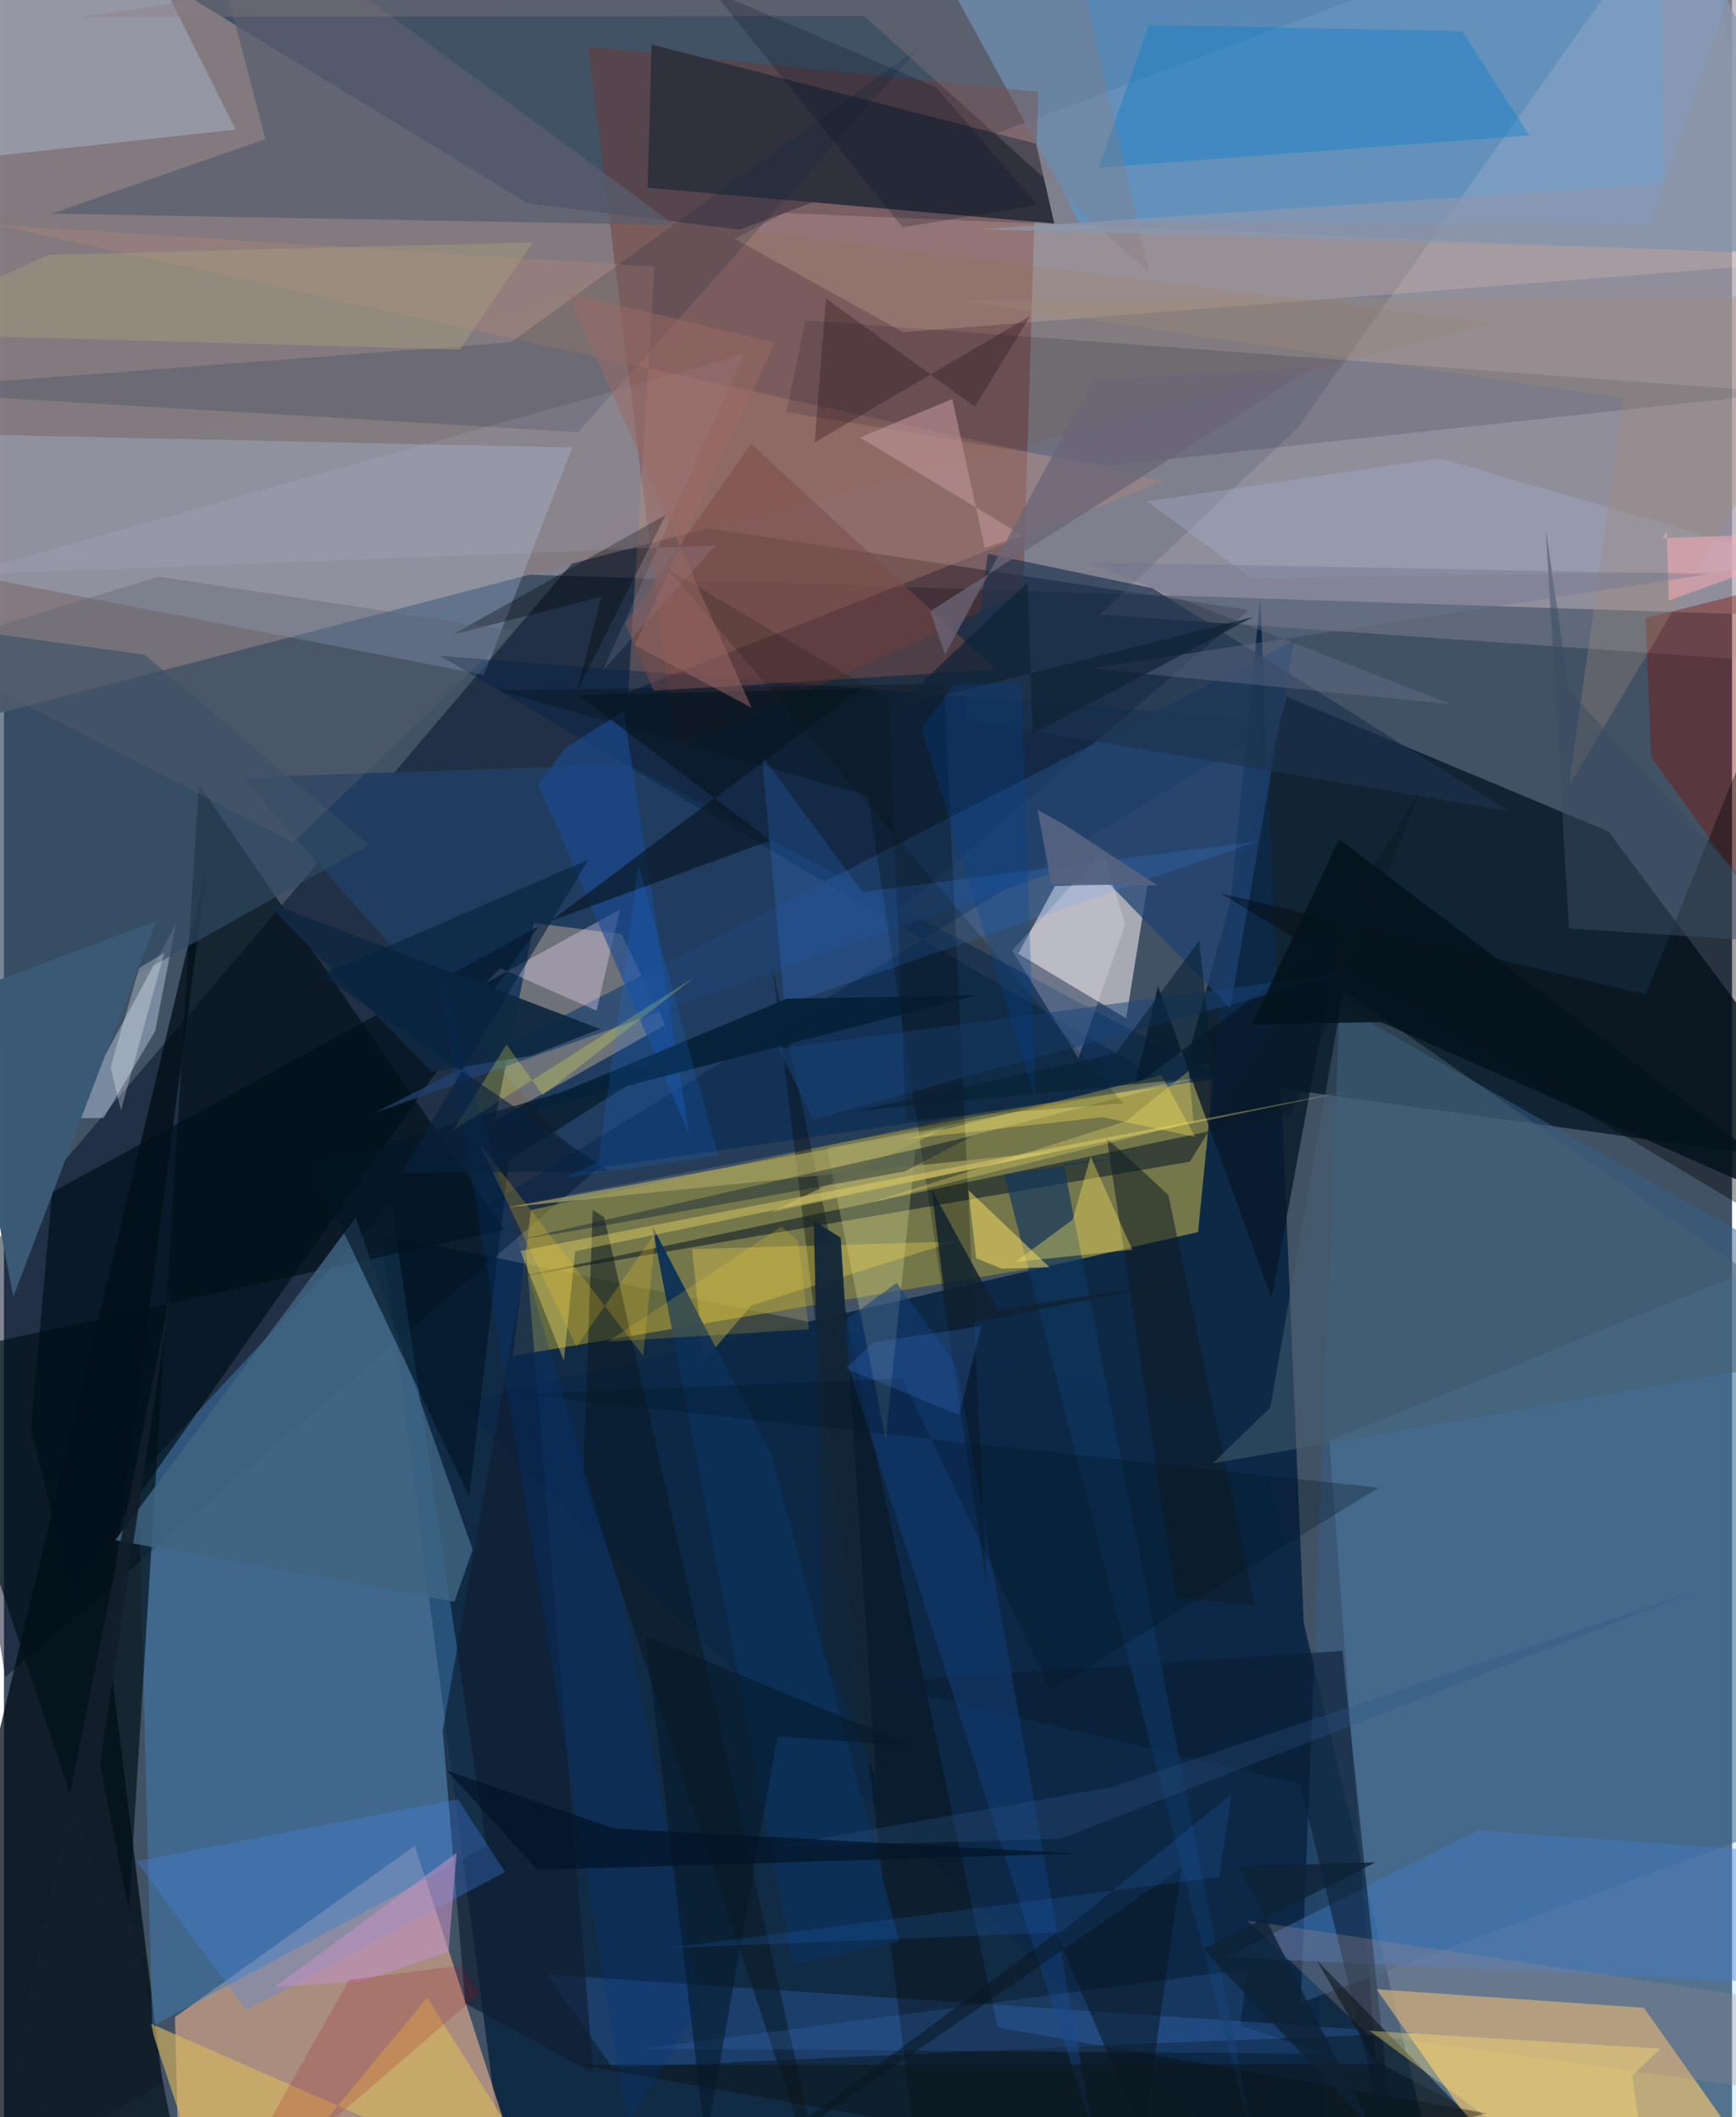 <svg xmlns="http://www.w3.org/2000/svg" width="228" height="278" viewBox="0 0 836 1024"><path fill="#425265" d="M0 0h836v1024H0z"/><path fill="#9d96a3" fill-opacity=".671" d="M898 15.789l-25.056 282.32L-62 267.687 817.751-62z"/><path fill="#001d3a" fill-opacity=".729" d="M246.396 1086l-63.637-488.917 421.802 86.202 83.31 349.38z"/><path fill="#000e24" fill-opacity=".502" d="M.633 811.128l601.692-516.131-307.313-46.33-323.547 380.904z"/><path fill="#837a7f" fill-opacity=".988" d="M720.737 156.211L-12.395 347.548-9.414-62 253.291 98.36z"/><path fill="#011423" fill-opacity=".749" d="M620.497 336.954l155.757 65.214L898 565.372 570.344 519.87z"/><path fill="#83ceff" fill-opacity=".263" d="M864.007 606.484l-222.83 90.444 22.398 299.902L833.677 1086z"/><path fill="#f8bb95" fill-opacity=".565" d="M261.253 1086H85.476l-2.724-110.417L198.75 892.75z"/><path fill="#000d16" fill-opacity=".745" d="M-62 1086l138.766-78.037L49.76 789.9l48.484-370.78z"/><path fill="#5d94c6" fill-opacity=".808" d="M427.708-62l92.314 169.094 276.318 1.55 58.184-168.46z"/><path fill="#908b3c" fill-opacity=".647" d="M583.399 513.96l.329 84.935-337.579 56.88 8.818-70.548z"/><path fill="#f2c772" fill-opacity=".663" d="M751.217 1086l-87.223-123.864L793.32 971.1l54.176 76.53z"/><path fill="#72352e" fill-opacity=".427" d="M500.375 44.386l-217.84-21.958 42.282 340.757 168.18-76.636z"/><path fill="#3f80b6" fill-opacity=".478" d="M233.368 893.075l-46.06-311.013-122.354 131.85L71.736 979.9z"/><path fill="#213d5f" fill-opacity=".988" d="M301.896 369.706L115.02 376.06l168.053 189.424 306.415-44.097z"/><path fill="#fef4f5" fill-opacity=".541" d="M542.888 492.516l10.466-65.037-44.88 1.042-17.825 32.751z"/><path fill="#0e2946" fill-opacity=".992" d="M607.764 289.533L641.594 1086 218.27 678.436l359.426-82.547z"/><path fill="#001018" fill-opacity=".663" d="M58.903 948.815l-97.33-292.281 280.416-61.745L94.227 379.353z"/><path fill="#b7cbf2" fill-opacity=".282" d="M-12.826 278.762l245.07 47.74 42.645-110L-62 209.104z"/><path fill="#2f313d" fill-opacity=".988" d="M311.416 90.819l196.674 17.29-8.777-38.568-186.021-48.049z"/><path fill="#d8bc9b" fill-opacity=".416" d="M298.722 451.816l21.23 43.854-82.484 46.398 18.99-95.61z"/><path fill="#decdd5" fill-opacity=".192" d="M530.133 297.28L898 322.902 817.058-62 625.293 207.522z"/><path fill="#366288" fill-opacity=".498" d="M898 628.8L646.153 486.285l-18.78 482.347 262.166-96.783z"/><path fill="#b88575" fill-opacity=".345" d="M314.698 129.012L-3.047 108.844l563.568 124.06-258.525 101.9z"/><path fill="#a5afc4" fill-opacity=".557" d="M-50.672 80.478L-62-62H49.687l62.38 124.69z"/><path fill="#002146" fill-opacity=".427" d="M560.537 522.641L211.015 317.238l406.52 31.476-389.563 237.954z"/><path fill="#c3d8ef" fill-opacity=".424" d="M73.15 498.667l-24.89 42.056-15.656.06 50.614-93.932z"/><path fill="#01111a" fill-opacity=".698" d="M258.793 447.958L23.278 576.669 13.124 691.275l19.421 78.568z"/><path fill="#0080ce" fill-opacity=".357" d="M705.377 15.007l-151.53-2.904-24.291 68.978 208.333-15.574z"/><path fill="#224b85" fill-opacity=".604" d="M294.535 1000.134l-31.96-45.123 419.895 28.316-145.409 5.703z"/><path fill="#000117" fill-opacity=".137" d="M387.723 154.93l-9.151 44.401 155.936 25.864 326.942-35.33z"/><path fill="#7b1103" fill-opacity=".396" d="M796.87 366.135l87.782 122.402L898 272.813l-103.916 26.138z"/><path fill="#1f4270" fill-opacity=".741" d="M624.11 309.887L179.436 538.19l344.38-121.876 69.413 71.273z"/><path fill="#ffdbbb" fill-opacity=".184" d="M435.03 160.667l-81.656-45.242 24.16-12.387L898 124.563z"/><path fill="#000205" fill-opacity=".373" d="M794.19 481.009l68.016-167.427L898 617.809 588.204 431.926z"/><path fill="#595d6e" fill-opacity=".729" d="M324.39 108.807L92.64-62l33.856 129.252L23.044 103.34z"/><path fill="#060d0d" fill-opacity=".38" d="M480.72 980.585L371.816 467.733 446.586 1086l270.918-63.837z"/><path fill="#0b1b26" fill-opacity=".565" d="M685.258 382.258l-111.52 179.6-328.764 56.518 377.773-79.599z"/><path fill="#437dd0" fill-opacity=".4" d="M590.938 946.65l299.477 13.902-34.198-65.02-142.984-10.281z"/><path fill="#d6b65d" fill-opacity=".643" d="M204.712 966.17L105.775 1086 70.412 978.521l195.856 85.803z"/><path fill="#ffffa9" fill-opacity=".231" d="M440.898 556.165L426.58 696.001 398.132 555.38l179.63-34.193z"/><path fill="#314b62" fill-opacity=".663" d="M176.588 408.692L-62 542.105l56.636-235.628 73.44 10.224z"/><path fill="#091d32" fill-opacity=".58" d="M674.349 1058.639l-47.245-195.883-208.305-49.04 228.68-15.235z"/><path fill="#0f1e31" fill-opacity=".663" d="M223.147 969.04l61.936 33.665-32.368-395.856-40.482 230.016z"/><path fill="#4885ef" fill-opacity=".302" d="M242.418 905.393l-22.85-35.146L64.075 900.24l53.192 71.987z"/><path fill="#123e79" fill-opacity=".525" d="M526.952 1031.645l-124.504-389.73 29.422-21.412 28.93 39.792z"/><path fill="#3f6481" fill-opacity=".827" d="M217.916 774.724l-164.098-29.77L170.2 588.893l56.53 160.636z"/><path fill="#021523" fill-opacity=".639" d="M225.04 723.728l-75.966-159.999 170.4-50.193-75.233 47.831z"/><path fill="#000800" fill-opacity=".243" d="M454.767 330.71l20.686 436.426-57.42-382.224-178.509-50.933z"/><path fill="#a3a05f" fill-opacity=".722" d="M370.74 586.426l85.309-41.124-211.977 38.579 264.634-27.04z"/><path fill="#ffe04d" fill-opacity=".302" d="M459.834 600.498l-98.289 30.875-23.093 27.205-5.568-54.448z"/><path fill="#3686fe" fill-opacity=".188" d="M377.586 486.217l228.645-79.202-190.95 24.375-48.643-65.948z"/><path fill="#f7deff" fill-opacity=".337" d="M240.09 468.274l46.585 20.575 11.343-48.937-65.291 35.759z"/><path fill="#081821" fill-opacity=".51" d="M284.821 585.115l-4.56 128.546L403.298 1086l-112.89-497.235z"/><path fill="#081a29" fill-opacity=".804" d="M547.061 525.333l11.182-48.356 55.006 151.066 32.871-176.754z"/><path fill="#1c324e" fill-opacity=".659" d="M727.9 392.223L555.71 284.537l-79.715-16.678-11.185 80.175z"/><path fill="#02233e" fill-opacity=".169" d="M-62 188.877l307.146-23.28L443.622 22.232 277.807 209.03z"/><path fill="#1a4b93" fill-opacity=".62" d="M331.29 547.898L258.51 379.32l12.775-17.345 28.532-18.107z"/><path fill="#0c1b23" fill-opacity=".525" d="M605.164 776.52L563.31 577.996l-29.767-27.534 33.55 222.222z"/><path fill="#0b3056" fill-opacity=".929" d="M433.108 938.945l-61.476-234.95-58.035-111.06 68.248 357.116z"/><path fill="#fde56c" fill-opacity=".365" d="M249.83 605.05l21.045 53.088 5.446-52.945 379.377-78.56z"/><path fill="#887a7f" fill-opacity=".353" d="M416.084 7.704l-378.77.536L509.45-62 554 131.834z"/><path fill="#102941" fill-opacity=".957" d="M206.96 518.468l-80.602-82.493 162.089 61.69-33.448 12.977z"/><path fill="#7b4b47" fill-opacity=".506" d="M479.82 323.904L314.322 334.13l-13.825-32.626 60.908-86.923z"/><path fill="#fdf5ff" fill-opacity=".231" d="M487.703 459.739l44.072-48.066 10.609 35.435-22.625 64.81z"/><path fill="#081622" fill-opacity=".659" d="M264.453 445.475l150.228-112.414-136.69 3.073 92.683 70.41z"/><path fill="#bc9297" fill-opacity=".616" d="M493.042 259.194l-18.591 5.688-15.669-71.905-44.674 18.603z"/><path fill="#9c898b" fill-opacity=".298" d="M864.886 968.736l-263.392-39.863 58.759 55.396 223.316 30.51z"/><path fill="#0f355e" fill-opacity=".663" d="M607.143 1047.933l-123.3-479.843 71.83-10.262L512.59 563z"/><path fill="#0d161d" fill-opacity=".592" d="M768.97 1086l-490.366-87.281 385.375-.397-28.938-50.303z"/><path fill="#fee662" fill-opacity=".376" d="M545.83 604.443l-56.656 5.961 27.833-20.512 8.687-30.484z"/><path fill="#a3afcc" fill-opacity=".357" d="M603.273 279.55l277.133-3.86-186.04-54.069-141.25 20.908z"/><path fill="#ffe457" fill-opacity=".337" d="M576.297 549.876l-16.415-29.855-123.632 30.956 95.309-10.654z"/><path fill="#a49a7e" fill-opacity=".522" d="M-62 161.116l83.714-37.862 234.17-6.047-35.38 51.874z"/><path fill="#476271" fill-opacity=".498" d="M612.581 680.921l35.42-201.898L898 653.149l-313.345 54.654z"/><path fill="#fedc72" fill-opacity=".376" d="M660.62 982.214l140.82 8.66-13.728 12.892 11.015 80.277z"/><path fill="#000205" fill-opacity=".329" d="M288.99 288.639l-11.668 45.267 42.85-84.897-103.056 57.925z"/><path fill="#bf92c1" fill-opacity=".592" d="M215.05 944.003l3.938-47.837-88.003 64.848 42.48-2.805z"/><path fill="#4e94f4" fill-opacity=".145" d="M601.432 952.398l-291.74 38.431 329.773 2.529-41.263-13.615z"/><path fill="#3a5a75" fill-opacity=".996" d="M-62 281.456L4.537 627.165l69.097-181.686-112.263 42.057z"/><path fill="#0e2236" fill-opacity=".408" d="M435.681 566.581l-150.447 27.055-38.452 6.481 221.521-50.514z"/><path fill="#062139" fill-opacity=".941" d="M470.383 481.363l-237.85 61.761-36.412 15.843 182.662-75.94z"/><path fill="#f9ff4b" fill-opacity=".231" d="M243.126 505.164l-25.701 41.465 117.046-74.284-73.826 57.263z"/><path fill="#112637" fill-opacity=".949" d="M404.765 598.624l-12.963-8.105 4.436 205.841 25.578 63.917z"/><path fill="#18437b" fill-opacity=".506" d="M437.483 528.569l212.889-58.238-275.652 36.865 16.863 34.4z"/><path fill="#04131c" fill-opacity=".855" d="M645.914 405.845L898 596.963 666.209 494.342l-62.49 1.08z"/><path fill="#9d8b75" fill-opacity=".325" d="M898 143.095L757.193 379.85l26.258-187.285-320.986-47.196z"/><path fill="#081722" fill-opacity=".518" d="M509.124 934.871L305.428 1086 569.69 903.412 551.1 1033.6z"/><path fill="#bfbed6" fill-opacity=".145" d="M-20.623 278.078l364.73-14.216-54.344 60.421 68.116-152.833z"/><path fill="#fdcd24" fill-opacity=".216" d="M315.265 596.073l-38.307 55.353-47.6-99.267 79.888 103.64z"/><path fill="#a40a1c" fill-opacity=".184" d="M230.06 964.262l-129.904 111.78 66.863-118.596 54.31-6.803z"/><path fill="#001321" fill-opacity=".286" d="M248.722 674.314l185.827-7.643 71.704 150.827 158.697-97.941z"/><path fill="#5a6070" fill-opacity=".345" d="M140.078 407.412l-181.224-93.056 115.99-35.465 171.868 26.116z"/><path fill="#291014" fill-opacity=".31" d="M496.57 152.766l-26.9 43.99-72.01-52.417-5.442 69.633z"/><path fill="#8a97af" fill-opacity=".749" d="M898 123.281L800.951-62l2.033 150.804-330.536 22.056z"/><path fill="#090e00" fill-opacity=".173" d="M541.575 533.684l-105.194 8.218-8.486-203.585-106.936-63.215z"/><path fill="#003583" fill-opacity=".247" d="M299.076 772.865l38.007 196.61-35.463 57.908-92.658-563.1z"/><path fill="#041829" fill-opacity=".553" d="M339.503 1036.51l-29.027-245.233 129.53 53.323-65.835-4.827z"/><path fill="#ffe467" fill-opacity=".486" d="M482.626 613.583l-12.243-4.97-3.875-33.035 39.287 37.328z"/><path fill="#3b4c5f" fill-opacity=".494" d="M869.603 456.415L757.086 333.942l-11.177-77.805 11.215 192.903z"/><path fill="#fcacb5" fill-opacity=".518" d="M802.48 260.29l95.52-3.375-92.654 33.57-.862-33.64z"/><path fill="#2882f0" fill-opacity=".153" d="M587.842 907.862l5.951-40.017-82.364 66.767-190.804 7.621z"/><path fill="#6c748f" fill-opacity=".373" d="M824.685 277.663L525.62 323.267l174.283 17.336-176.172-68.656z"/><path fill="#121e2a" fill-opacity=".902" d="M81.14 622.361L46.507 853.518l37.185 187.711-81.537-25.323z"/><path fill="#07213f" fill-opacity=".612" d="M282.663 415.842l-129.208 55.857 139.222 94.785-100.502.688z"/><path fill="#56637f" fill-opacity=".91" d="M558.008 428.28l-51.42-.671-6.53-35.96 13.379 7.444z"/><path fill="#fcffff" fill-opacity=".271" d="M77.546 460.881l-20.919 76.203-5.063-20.773 13.852-48.164z"/><path fill="#ffd437" fill-opacity=".18" d="M384.11 600.114l-8.031-6.858-83.934 55.66 97.322-5.978z"/><path fill="#071e30" fill-opacity=".565" d="M585.306 520.651l-173.354 16.721 125.93-27.843 40.32-54.594z"/><path fill="#fae76e" fill-opacity=".29" d="M542.813 542.307l30.337-24.346 2.338 24.629-156.429 39.133z"/><path fill="#0f2335" fill-opacity=".702" d="M497.566 355.014l-2.3-73.327-64.065 60.553 173.112-43.816z"/><path fill="#177bfc" fill-opacity=".157" d="M306.947 418.376l38.515 140.557-74.556 10.804 16.592-7.598z"/><path fill="#4e8ef7" fill-opacity=".188" d="M407.332 661.9l54.685 22.507 10.839-43.085-52.117 7.885z"/><path fill="#000b1c" fill-opacity=".22" d="M434.753 109.951L342.993-4.225 451.016 42.27l48.964 56.79z"/><path fill="#014398" fill-opacity=".275" d="M443.802 352.244l55.177 178.988-6.915-201.3-32.445 1.251z"/><path fill="#6b6676" fill-opacity=".761" d="M448.155 295.583l185.4-117.887-106.533 6.014-71.796 132.9z"/><path fill="#0f222f" fill-opacity=".82" d="M576.214 618.572l-95.462 15.15-31.998-58.492 8.237 66.755z"/><path fill="#2d5589" fill-opacity=".294" d="M535.694 864.415L371.782 893.34l139.624-4.017 312.3-121.752z"/><path fill="#9b6965" fill-opacity=".506" d="M361.673 342.31l-56.525-30.228 67.922-146.475-100.375-23.897z"/><path fill="#021527" fill-opacity=".71" d="M258.083 904.381l260.906-7.899-223.678-12.089-80.877-27.967z"/><path fill="#0d2235" fill-opacity=".78" d="M597.55 902.596l63.46 125.83-80.944-85.768 83.502-41.914z"/></svg>